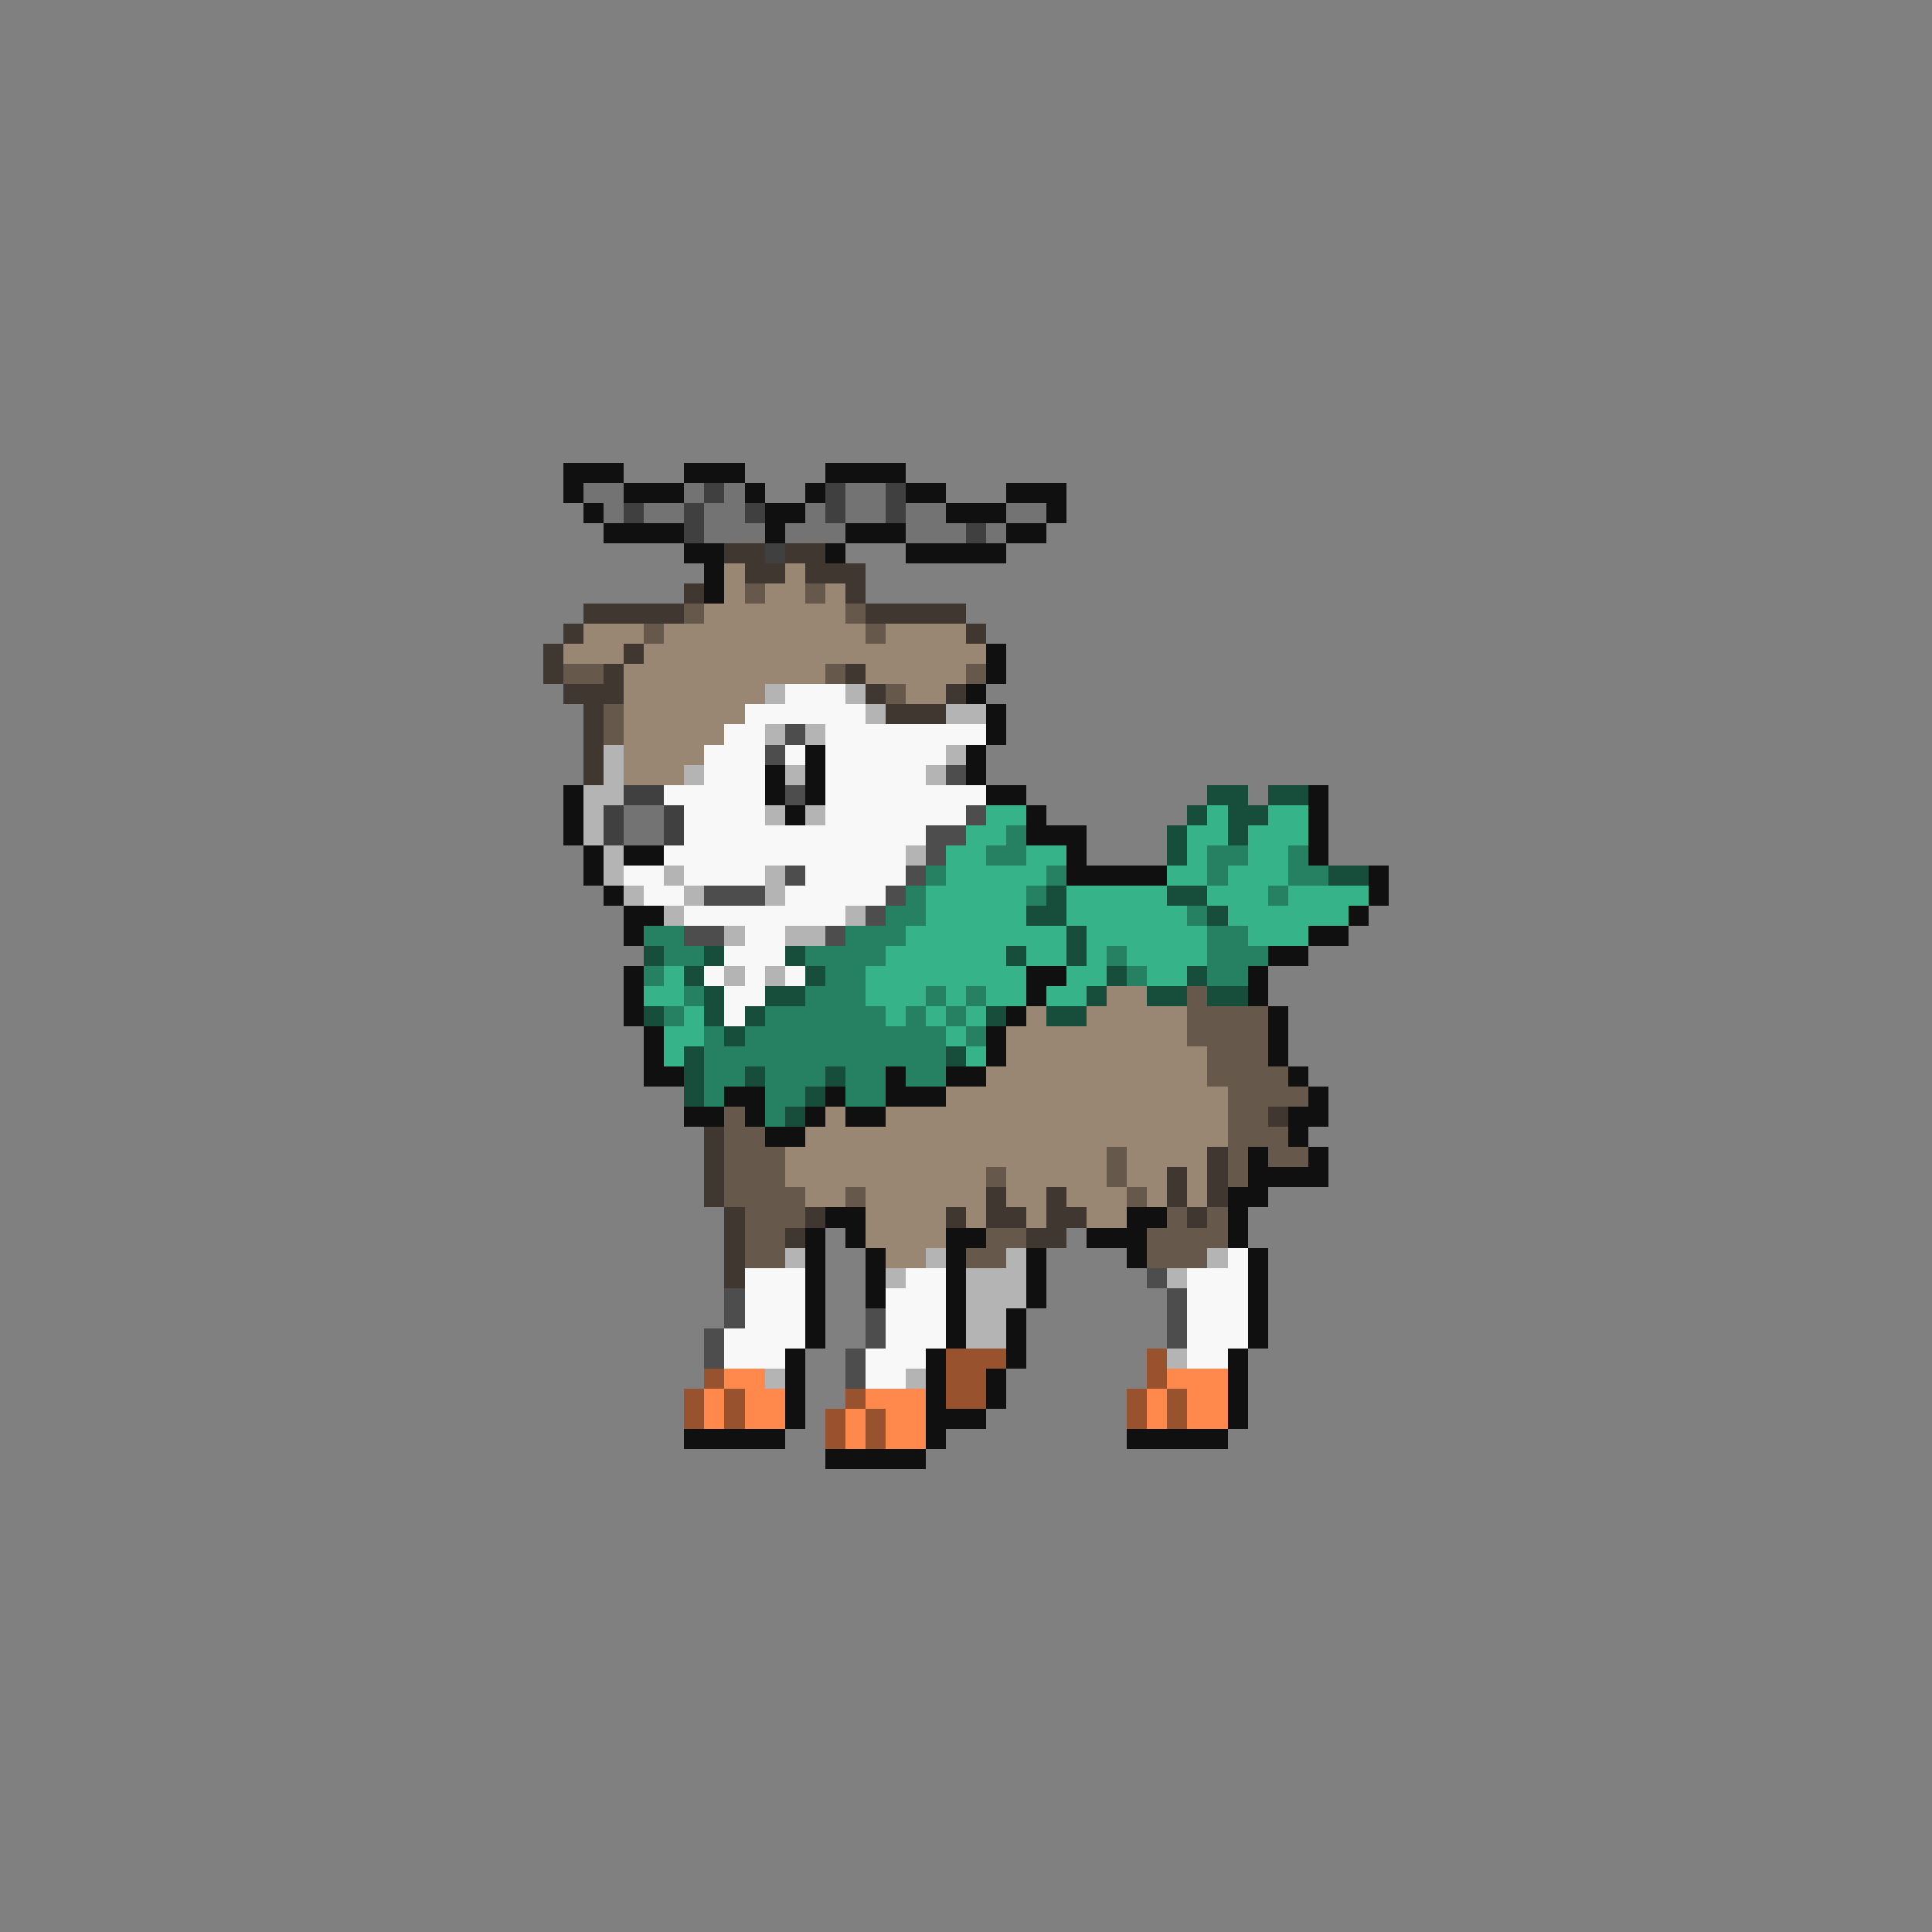 <svg xmlns="http://www.w3.org/2000/svg" viewBox="0 -0.5 96 96" shape-rendering="crispEdges">
<rect x="0" y="-0.5" width="96" height="96" fill="#808080" stroke="none"/>
<path stroke="#101010" d="M28 23h3M34 23h3M41 23h4M28 24h1M31 24h3M37 24h1M40 24h1M45 24h2M50 24h3M29 25h1M38 25h2M47 25h3M52 25h1M30 26h4M38 26h1M42 26h3M50 26h2M34 27h2M41 27h1M45 27h5M35 28h1M35 29h1M49 32h1M49 33h1M48 34h1M49 35h1M49 36h1M40 37h1M48 37h1M38 38h1M40 38h1M48 38h1M28 39h1M38 39h1M40 39h1M49 39h2M65 39h1M28 40h1M39 40h1M51 40h1M65 40h1M28 41h1M51 41h3M65 41h1M29 42h1M31 42h2M53 42h1M65 42h1M29 43h1M53 43h5M68 43h1M30 44h1M68 44h1M31 45h2M67 45h1M31 46h1M65 46h2M63 47h2M31 48h1M51 48h2M62 48h1M31 49h1M51 49h1M62 49h1M31 50h1M50 50h1M63 50h1M32 51h1M49 51h1M63 51h1M32 52h1M49 52h1M63 52h1M32 53h2M44 53h1M47 53h2M64 53h1M36 54h2M41 54h1M44 54h3M65 54h1M34 55h2M37 55h1M40 55h1M42 55h2M64 55h2M38 56h2M64 56h1M62 57h1M65 57h1M62 58h4M61 59h2M41 60h2M56 60h2M61 60h1M40 61h1M42 61h1M47 61h2M54 61h3M61 61h1M40 62h1M43 62h1M47 62h1M51 62h1M56 62h1M62 62h1M40 63h1M43 63h1M47 63h1M51 63h1M62 63h1M40 64h1M43 64h1M47 64h1M51 64h1M62 64h1M40 65h1M47 65h1M50 65h1M62 65h1M40 66h1M47 66h1M50 66h1M62 66h1M39 67h1M46 67h1M50 67h1M61 67h1M39 68h1M46 68h1M49 68h1M61 68h1M39 69h1M46 69h1M49 69h1M61 69h1M39 70h1M46 70h3M61 70h1M34 71h5M46 71h1M56 71h5M41 72h5" />
<path stroke="#737373" d="M29 24h2M34 24h1M36 24h1M42 24h2M30 25h1M32 25h2M35 25h2M40 25h1M42 25h2M45 25h2M50 25h2M35 26h3M39 26h3M45 26h3M49 26h1M31 40h2M31 41h2" />
<path stroke="#404040" d="M35 24h1M41 24h1M44 24h1M31 25h1M34 25h1M37 25h1M41 25h1M44 25h1M34 26h1M48 26h1M38 27h1M31 39h2M30 40h1M33 40h1M30 41h1M33 41h1" />
<path stroke="#403830" d="M36 27h2M39 27h2M37 28h2M40 28h3M34 29h1M42 29h1M29 30h5M43 30h5M28 31h1M48 31h1M27 32h1M31 32h1M27 33h1M30 33h1M42 33h1M28 34h3M43 34h1M47 34h1M29 35h1M44 35h3M29 36h1M29 37h1M29 38h1M63 55h1M35 56h1M35 57h1M60 57h1M35 58h1M58 58h1M60 58h1M35 59h1M49 59h1M52 59h1M58 59h1M60 59h1M36 60h1M40 60h1M47 60h1M49 60h2M52 60h2M59 60h1M36 61h1M39 61h1M51 61h2M36 62h1M36 63h1" />
<path stroke="#998673" d="M36 28h1M39 28h1M36 29h1M38 29h2M41 29h1M35 30h7M29 31h3M33 31h10M44 31h4M28 32h3M32 32h17M31 33h10M43 33h5M31 34h7M45 34h2M31 35h6M31 36h5M31 37h4M31 38h3M55 49h2M51 50h1M54 50h5M50 51h9M50 52h10M49 53h11M47 54h14M41 55h1M44 55h17M40 56h21M39 57h16M56 57h4M39 58h10M50 58h5M56 58h2M59 58h1M40 59h2M43 59h6M50 59h2M53 59h3M57 59h1M59 59h1M43 60h4M48 60h1M51 60h1M54 60h2M43 61h4M44 62h2" />
<path stroke="#66594c" d="M37 29h1M40 29h1M34 30h1M42 30h1M32 31h1M43 31h1M28 33h2M41 33h1M48 33h1M44 34h1M30 35h1M30 36h1M59 49h1M59 50h4M59 51h4M60 52h3M60 53h4M61 54h4M36 55h1M61 55h2M36 56h2M61 56h3M36 57h3M55 57h1M61 57h1M63 57h2M36 58h3M49 58h1M55 58h1M61 58h1M36 59h4M42 59h1M56 59h1M37 60h3M58 60h1M60 60h1M37 61h2M49 61h2M57 61h4M37 62h2M48 62h2M57 62h3" />
<path stroke="#b4b4b4" d="M38 34h1M42 34h1M43 35h1M47 35h2M38 36h1M40 36h1M30 37h1M47 37h1M30 38h1M34 38h1M39 38h1M46 38h1M29 39h2M29 40h1M38 40h1M40 40h1M29 41h1M30 42h1M45 42h1M30 43h1M33 43h1M38 43h1M31 44h1M34 44h1M38 44h1M33 45h1M42 45h1M36 46h1M39 46h2M36 48h1M38 48h1M39 62h1M46 62h1M50 62h1M60 62h1M44 63h1M48 63h3M58 63h1M48 64h3M48 65h2M48 66h2M58 67h1M38 68h1M45 68h1" />
<path stroke="#f8f8f8" d="M39 34h3M37 35h6M36 36h2M41 36h8M35 37h3M39 37h1M41 37h6M35 38h3M41 38h5M33 39h5M41 39h8M34 40h4M41 40h7M34 41h12M33 42h12M31 43h2M34 43h4M40 43h5M32 44h2M39 44h5M34 45h8M37 46h2M36 47h3M35 48h1M37 48h1M39 48h1M36 49h2M36 50h1M61 62h1M37 63h3M45 63h2M59 63h3M37 64h3M44 64h3M59 64h3M37 65h3M44 65h3M59 65h3M36 66h4M44 66h3M59 66h3M36 67h3M43 67h3M59 67h2M43 68h2" />
<path stroke="#4d4d4d" d="M39 36h1M38 37h1M47 38h1M39 39h1M48 40h1M46 41h2M46 42h1M39 43h1M45 43h1M35 44h3M44 44h1M43 45h1M34 46h2M41 46h1M57 63h1M36 64h1M58 64h1M36 65h1M43 65h1M58 65h1M35 66h1M43 66h1M58 66h1M35 67h1M42 67h1M42 68h1" />
<path stroke="#174d3b" d="M60 39h2M63 39h2M59 40h1M61 40h2M58 41h1M61 41h1M58 42h1M66 43h2M52 44h1M58 44h2M51 45h2M60 45h1M53 46h1M32 47h1M35 47h1M39 47h1M50 47h1M53 47h1M34 48h1M40 48h1M55 48h1M59 48h1M35 49h1M38 49h2M54 49h1M57 49h2M60 49h2M32 50h1M35 50h1M37 50h1M49 50h1M52 50h2M36 51h1M34 52h1M47 52h1M34 53h1M37 53h1M41 53h1M34 54h1M40 54h1M39 55h1" />
<path stroke="#36b389" d="M49 40h2M60 40h1M63 40h2M48 41h2M59 41h2M62 41h3M47 42h2M51 42h2M59 42h1M62 42h2M47 43h5M58 43h2M61 43h3M46 44h5M53 44h5M60 44h3M64 44h4M46 45h5M53 45h6M61 45h6M45 46h8M54 46h6M62 46h3M44 47h6M51 47h2M54 47h1M56 47h4M33 48h1M43 48h8M53 48h2M57 48h2M32 49h2M43 49h3M47 49h1M49 49h2M52 49h2M34 50h1M44 50h1M46 50h1M48 50h1M33 51h2M47 51h1M33 52h1M48 52h1" />
<path stroke="#268062" d="M50 41h1M49 42h2M60 42h2M64 42h1M46 43h1M52 43h1M60 43h1M64 43h2M45 44h1M51 44h1M63 44h1M44 45h2M59 45h1M32 46h2M42 46h3M60 46h2M33 47h2M40 47h4M55 47h1M60 47h3M32 48h1M41 48h2M56 48h1M60 48h2M34 49h1M40 49h3M46 49h1M48 49h1M33 50h1M38 50h6M45 50h1M47 50h1M35 51h1M37 51h10M48 51h1M35 52h12M35 53h2M38 53h3M42 53h2M45 53h2M35 54h1M38 54h2M42 54h2M38 55h1" />
<path stroke="#99522e" d="M47 67h3M57 67h1M35 68h1M47 68h2M57 68h1M34 69h1M36 69h1M42 69h1M47 69h2M56 69h1M58 69h1M34 70h1M36 70h1M41 70h1M43 70h1M56 70h1M58 70h1M41 71h1M43 71h1" />
<path stroke="#ff884c" d="M36 68h2M58 68h3M35 69h1M37 69h2M43 69h3M57 69h1M59 69h2M35 70h1M37 70h2M42 70h1M44 70h2M57 70h1M59 70h2M42 71h1M44 71h2" />
</svg>